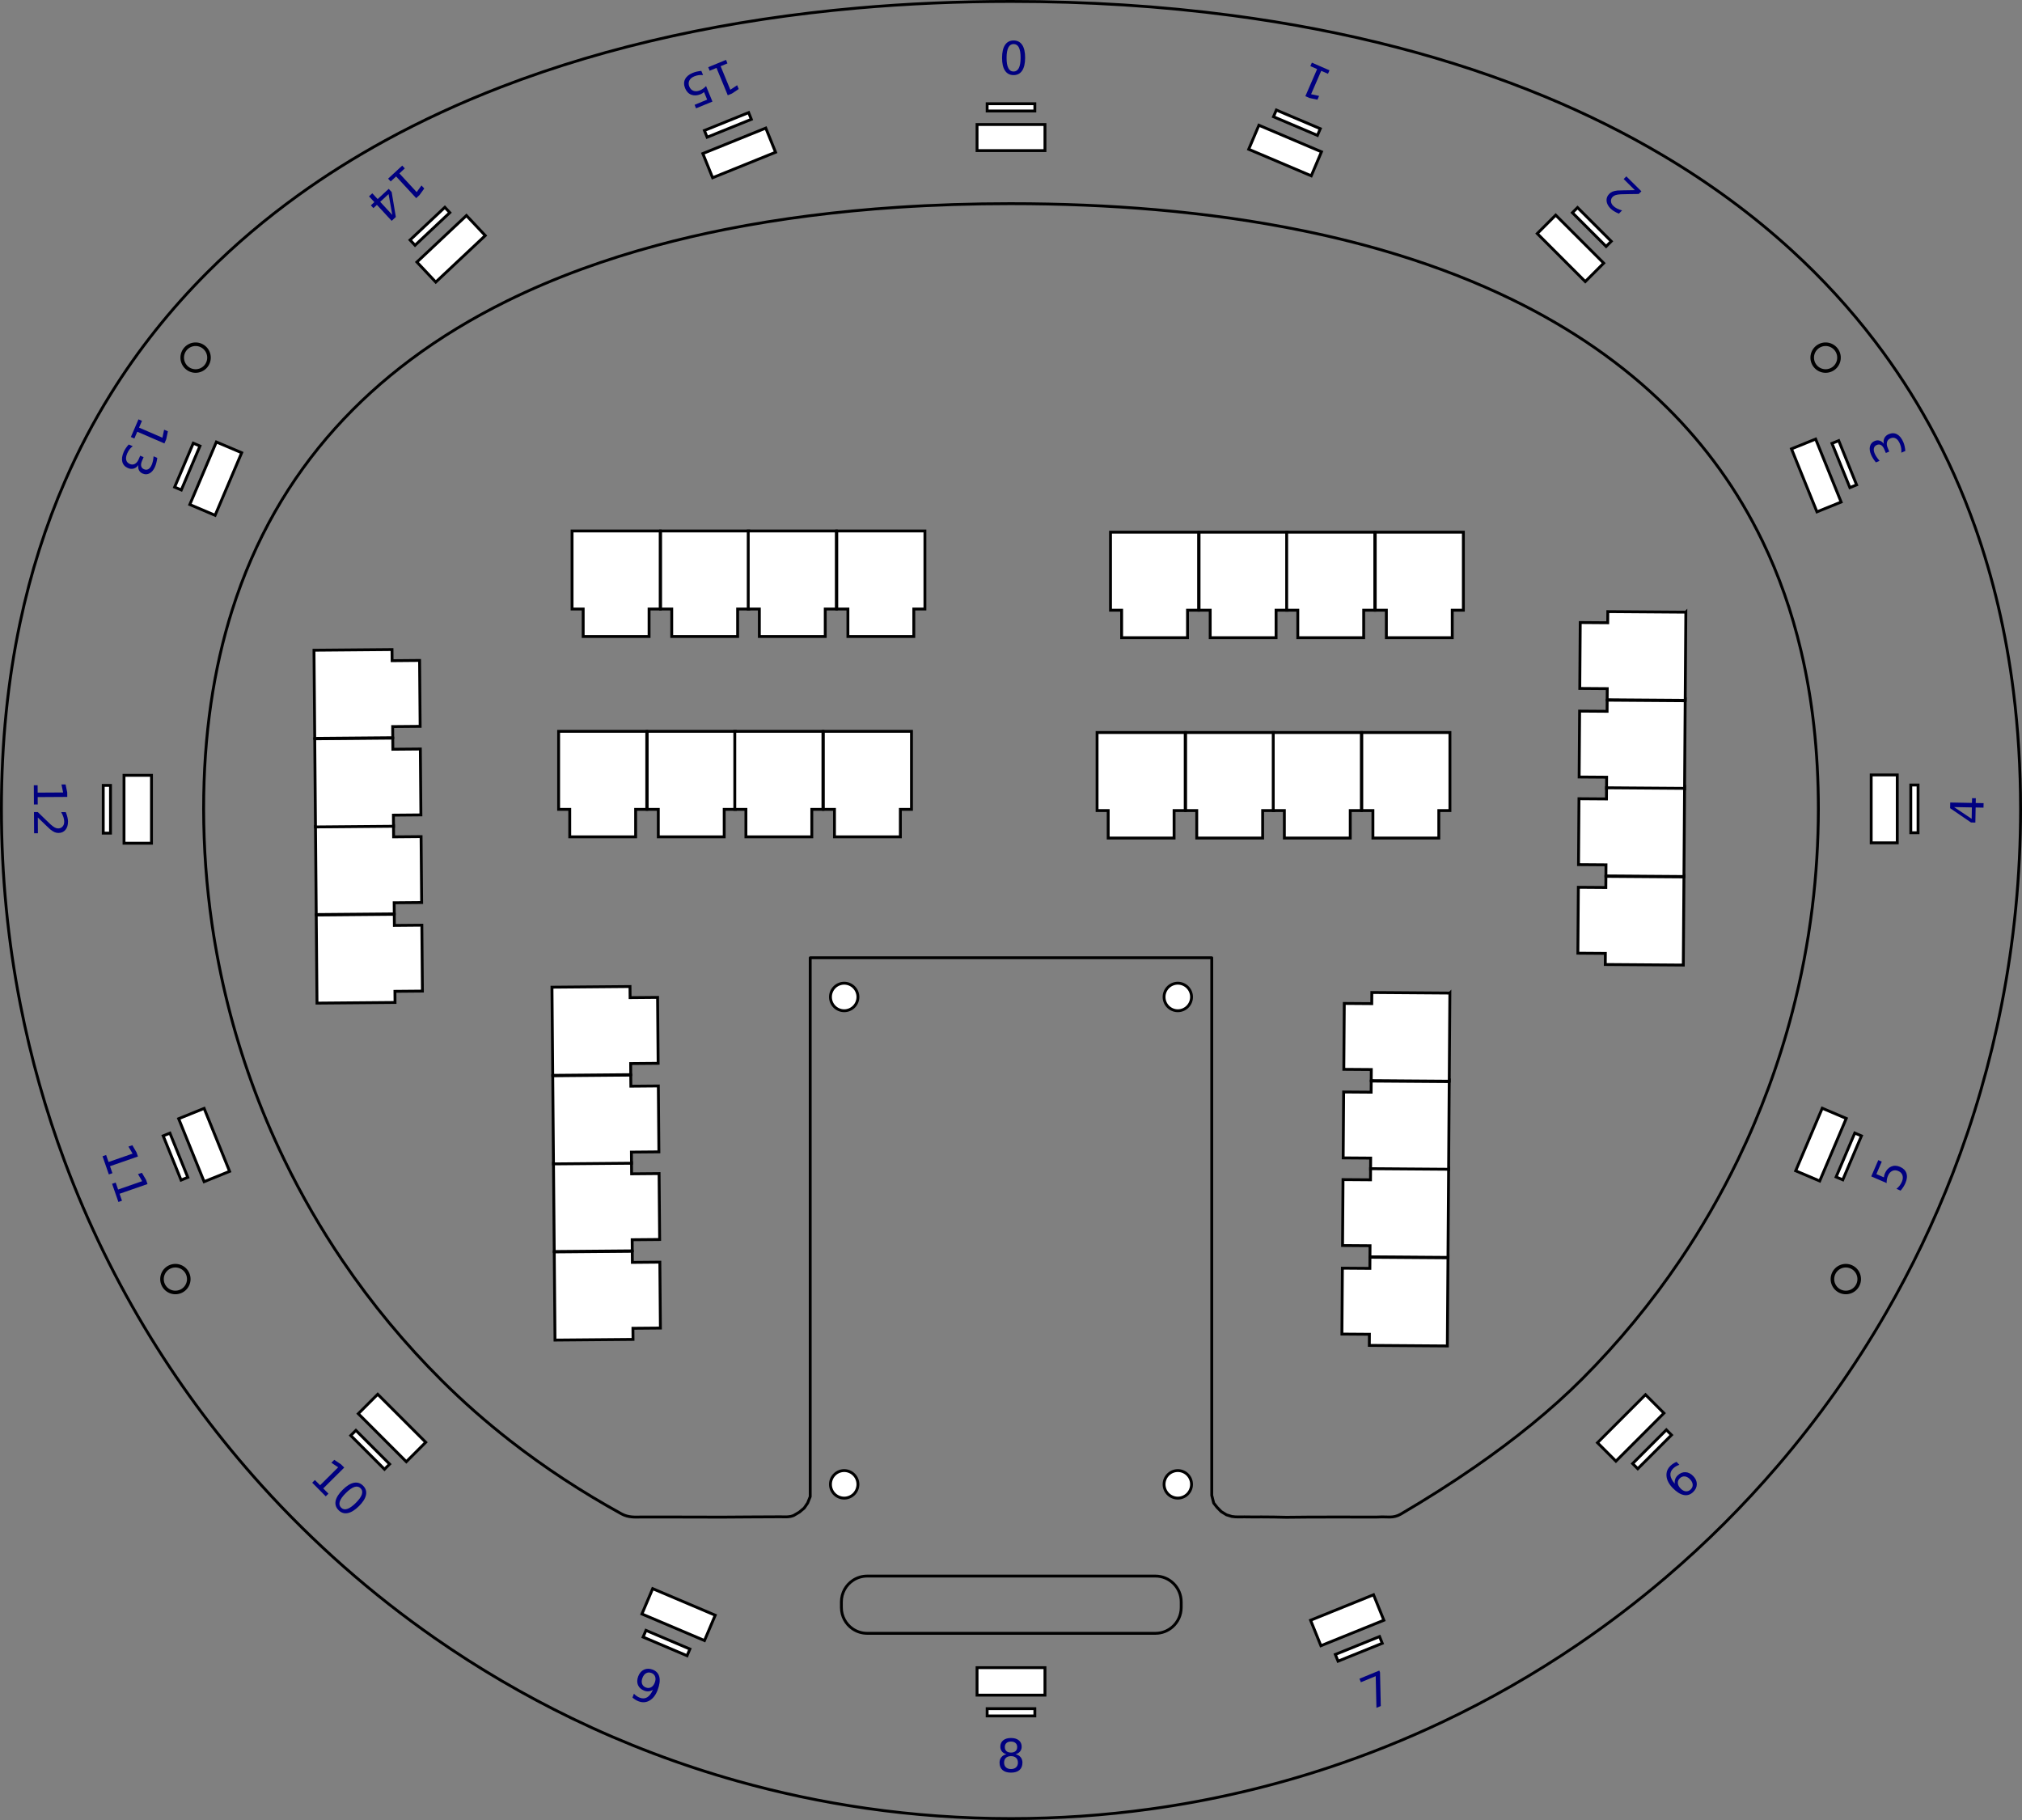 <?xml version="1.0" encoding="UTF-8" standalone="no"?>
<!-- Created with Inkscape (http://www.inkscape.org/) -->

<svg
   xmlns:dc="http://purl.org/dc/elements/1.1/"
   xmlns:cc="http://creativecommons.org/ns#"
   xmlns:rdf="http://www.w3.org/1999/02/22-rdf-syntax-ns#"
   xmlns:svg="http://www.w3.org/2000/svg"
   xmlns="http://www.w3.org/2000/svg"
   xmlns:sodipodi="http://sodipodi.sourceforge.net/DTD/sodipodi-0.dtd"
   xmlns:inkscape="http://www.inkscape.org/namespaces/inkscape"
   width="200mm"
   height="180mm"
   viewBox="0 0 708.661 637.795"
   id="svg2"
   version="1.1"
   inkscape:version="0.91 r13725"
   sodipodi:docname="Alien_ball_02.svg">
  <rect x="0" y="0" width="708.661" height="637.795" fill="#808080" stroke="none"/>
  <defs
     id="defs4" />
  <sodipodi:namedview
     id="base"
     pagecolor="#ffffff"
     bordercolor="#666666"
     borderopacity="1.0"
     inkscape:pageopacity="0.0"
     inkscape:pageshadow="2"
     inkscape:zoom="0.61396977"
     inkscape:cx="532.92556"
     inkscape:cy="393.29763"
     inkscape:document-units="px"
     inkscape:current-layer="layer1"
     showgrid="false"
     inkscape:window-width="1366"
     inkscape:window-height="705"
     inkscape:window-x="-8"
     inkscape:window-y="-8"
     inkscape:window-maximized="1"
     showguides="false"
     inkscape:guide-bbox="true"
     fit-margin-top="0"
     fit-margin-left="0"
     fit-margin-right="0"
     fit-margin-bottom="0" />
  <g
     inkscape:label="Capa 1"
     inkscape:groupmode="layer"
     id="layer1"
     transform="translate(-13.851,-241.798)">
    <path
       style="opacity:1;fill:none;fill-opacity:1;fill-rule:nonzero;stroke:#000000;stroke-width:1;stroke-linecap:butt;stroke-linejoin:round;stroke-miterlimit:4;stroke-dasharray:none;stroke-dashoffset:0;stroke-opacity:1"
       d="m 722.013,525.263 c 0,23.478 -2.287,46.421 -6.649,68.62 -4.008,20.395 -9.769,40.162 -17.119,59.137 -6.581,16.991 -14.437,33.348 -23.45,48.952 -10.975,19.001 -23.665,36.888 -37.859,53.447 -12.057,14.066 -25.2,27.175 -39.297,39.196 -9.871,8.417 -20.21,16.301 -30.974,23.608 -14.991,10.176 -30.805,19.232 -47.32,27.048 -12.827,6.07 -26.078,11.391 -39.695,15.908 -20.165,6.688 -41.134,11.611 -62.725,14.586 -15.934,2.195 -32.206,3.33 -48.743,3.33 -17.219,0 -34.15,-1.23 -50.711,-3.607 -15.427,-2.214 -30.533,-5.423 -45.25,-9.561 C 252.134,860.279 232.771,852.904 214.302,843.97 197.542,835.863 181.518,826.473 166.358,815.927 144.101,800.444 123.707,782.47 105.579,762.408 91.101,746.386 78.069,729.033 66.688,710.554 54.735,691.146 44.603,670.496 36.532,648.844 29.919,631.106 24.689,612.695 20.973,593.741 c -4.345,-22.155 -6.621,-45.051 -6.621,-68.479 0,-23.274 2.247,-45.018 6.536,-65.266 3.741,-17.661 9.036,-34.184 15.747,-49.591 4.656,-10.689 9.995,-20.842 15.97,-30.466 9.696,-15.616 21.069,-29.838 33.924,-42.7 9.784,-9.789 20.427,-18.791 31.843,-27.018 9.641,-6.948 19.834,-13.344 30.527,-19.197 12.805,-7.009 26.328,-13.239 40.478,-18.705 18.989,-7.334 39.109,-13.292 60.147,-17.909 20.731,-4.549 42.353,-7.797 64.661,-9.777 17.605,-1.562 35.638,-2.335 53.997,-2.335 26.651,0 52.614,1.628 77.581,4.937 19.895,2.636 39.157,6.339 57.63,11.135 18.152,4.712 35.542,10.479 52.024,17.326 14.522,6.033 28.338,12.904 41.348,20.63 16.329,9.698 31.388,20.743 44.975,33.17 10.738,9.82 20.556,20.502 29.358,32.064 6.995,9.188 13.347,18.931 19.007,29.238 6.184,11.261 11.542,23.194 16.009,35.81 6.293,17.773 10.817,36.902 13.394,57.417 1.654,13.171 2.505,26.914 2.505,41.237 z"
       id="path4154"
       inkscape:connector-curvature="0"
       sodipodi:nodetypes="ssssssssssssssssssssssssssssssssssssssss" />
    <path
       style="opacity:1;fill:none;fill-opacity:1;fill-rule:nonzero;stroke:#000000;stroke-width:1.25;stroke-linecap:butt;stroke-linejoin:round;stroke-miterlimit:4;stroke-dasharray:none;stroke-dashoffset:0;stroke-opacity:1"
       d="m 656.077,690.037 a 4.69,4.69 0 0 1 4.69,-4.69 4.69,4.69 0 0 1 4.69,4.69 4.69,4.69 0 0 1 -4.69,4.69 4.69,4.69 0 0 1 -4.69,-4.69 z"
       id="path4258"
       inkscape:connector-curvature="0" />
    <path
       style="opacity:1;fill:none;fill-opacity:1;fill-rule:nonzero;stroke:#000000;stroke-width:1.25;stroke-linecap:butt;stroke-linejoin:round;stroke-miterlimit:4;stroke-dasharray:none;stroke-dashoffset:0;stroke-opacity:1"
       d="m 648.99,367.126 a 4.69,4.69 0 0 1 4.69,-4.69 4.69,4.69 0 0 1 4.69,4.69 4.69,4.69 0 0 1 -4.69,4.69 4.69,4.69 0 0 1 -4.69,-4.69 z"
       id="circle4260"
       inkscape:connector-curvature="0" />
    <path
       style="opacity:1;fill:none;fill-opacity:1;fill-rule:nonzero;stroke:#000000;stroke-width:1.25;stroke-linecap:butt;stroke-linejoin:round;stroke-miterlimit:4;stroke-dasharray:none;stroke-dashoffset:0;stroke-opacity:1"
       d="m 70.63,690.037 a 4.69,4.69 0 0 1 4.69,-4.69 4.69,4.69 0 0 1 4.69,4.69 4.69,4.69 0 0 1 -4.69,4.69 4.69,4.69 0 0 1 -4.69,-4.69 z"
       id="circle4268"
       inkscape:connector-curvature="0" />
    <path
       style="opacity:1;fill:none;fill-opacity:1;fill-rule:nonzero;stroke:#000000;stroke-width:1.25;stroke-linecap:butt;stroke-linejoin:round;stroke-miterlimit:4;stroke-dasharray:none;stroke-dashoffset:0;stroke-opacity:1"
       d="m 77.717,367.126 a 4.69,4.69 0 0 1 4.69,-4.69 4.69,4.69 0 0 1 4.69,4.69 4.69,4.69 0 0 1 -4.69,4.69 4.69,4.69 0 0 1 -4.69,-4.69 z"
       id="circle4270"
       inkscape:connector-curvature="0" />
    <g
       id="g5344"
       transform="translate(-3.365,224.119)">
      <path
         inkscape:connector-curvature="0"
         id="rect4454"
         d="m 363.189,54.03 16.716,0 0,2.543 -16.716,0 z"
         style="opacity:1;fill:#ffffff;stroke:#000000;stroke-width:1;stroke-miterlimit:4;stroke-dasharray:none;stroke-opacity:1" />
      <path
         inkscape:connector-curvature="0"
         id="rect4456"
         d="m 359.646,61.315 23.803,0 0,9.14 -23.803,0 z"
         style="opacity:1;fill:#ffffff;stroke:#000000;stroke-width:1;stroke-miterlimit:4;stroke-dasharray:none;stroke-opacity:1" />
    </g>
    <g
       id="g5340"
       transform="translate(-3.365,154.741)">
      <path
         inkscape:connector-curvature="0"
         id="rect4454-9"
         d="m 379.905,688.379 -16.716,0 0,-2.543 16.716,0 z"
         style="opacity:1;fill:#ffffff;stroke:#000000;stroke-width:1;stroke-miterlimit:4;stroke-dasharray:none;stroke-opacity:1" />
      <path
         inkscape:connector-curvature="0"
         id="rect4456-6"
         d="m 383.449,681.098 -23.803,0 0,-9.63 23.803,0 z"
         style="opacity:1;fill:#ffffff;stroke:#000000;stroke-width:1;stroke-miterlimit:4;stroke-dasharray:none;stroke-opacity:1" />
    </g>
    <g
       id="g5358"
       transform="matrix(0,1,-1,0,740.11,153.715)">
      <path
         style="fill:#ffffff;stroke:#000000;stroke-width:1;stroke-miterlimit:4;stroke-dasharray:none;stroke-opacity:1"
         d="m 363.189,54.03 16.716,0 0,2.543 -16.716,0 z"
         id="path5360"
         inkscape:connector-curvature="0" />
      <path
         style="fill:#ffffff;stroke:#000000;stroke-width:1;stroke-miterlimit:4;stroke-dasharray:none;stroke-opacity:1"
         d="m 359.646,61.315 23.803,0 0,9.14 -23.803,0 z"
         id="path5362"
         inkscape:connector-curvature="0" />
    </g>
    <g
       id="g5364"
       transform="matrix(0,1,-1,0,738.412,153.847)">
      <path
         style="fill:#ffffff;stroke:#000000;stroke-width:1;stroke-miterlimit:4;stroke-dasharray:none;stroke-opacity:1"
         d="m 379.905,688.379 -16.716,0 0,-2.543 16.716,0 z"
         id="path5366"
         inkscape:connector-curvature="0" />
      <path
         style="fill:#ffffff;stroke:#000000;stroke-width:1;stroke-miterlimit:4;stroke-dasharray:none;stroke-opacity:1"
         d="m 383.449,681.098 -23.803,0 0,-9.63 23.803,0 z"
         id="path5368"
         inkscape:connector-curvature="0" />
    </g>
    <g
       id="g5447"
       transform="matrix(0.707,0.707,-0.707,0.707,348.161,19.565)">
      <path
         style="opacity:1;fill:#ffffff;stroke:#000000;stroke-width:1;stroke-miterlimit:4;stroke-dasharray:none;stroke-opacity:1"
         d="m 363.189,54.03 16.716,0 0,2.543 -16.716,0 z"
         id="path5449"
         inkscape:connector-curvature="0" />
      <path
         style="opacity:1;fill:#ffffff;stroke:#000000;stroke-width:1;stroke-miterlimit:4;stroke-dasharray:none;stroke-opacity:1"
         d="m 359.646,61.315 23.803,0 0,9.14 -23.803,0 z"
         id="path5451"
         inkscape:connector-curvature="0" />
    </g>
    <g
       id="g5453"
       transform="matrix(0.707,0.707,-0.707,0.707,366.692,1.398)">
      <path
         style="opacity:1;fill:#ffffff;stroke:#000000;stroke-width:1;stroke-miterlimit:4;stroke-dasharray:none;stroke-opacity:1"
         d="m 379.905,688.379 -16.716,0 0,-2.543 16.716,0 z"
         id="path5455"
         inkscape:connector-curvature="0" />
      <path
         style="opacity:1;fill:#ffffff;stroke:#000000;stroke-width:1;stroke-miterlimit:4;stroke-dasharray:none;stroke-opacity:1"
         d="m 383.449,681.098 -23.803,0 0,-9.63 23.803,0 z"
         id="path5457"
         inkscape:connector-curvature="0" />
    </g>
    <g
       id="g5461"
       transform="matrix(-0.707,0.707,-0.707,-0.707,894.636,526.097)">
      <path
         inkscape:connector-curvature="0"
         id="path5463"
         d="m 363.189,54.03 16.716,0 0,2.543 -16.716,0 z"
         style="opacity:1;fill:#ffffff;stroke:#000000;stroke-width:1;stroke-miterlimit:4;stroke-dasharray:none;stroke-opacity:1" />
      <path
         inkscape:connector-curvature="0"
         id="path5465"
         d="m 359.646,61.315 23.803,0 0,9.14 -23.803,0 z"
         style="opacity:1;fill:#ffffff;stroke:#000000;stroke-width:1;stroke-miterlimit:4;stroke-dasharray:none;stroke-opacity:1" />
    </g>
    <g
       id="g5467"
       transform="matrix(-0.729,0.685,-0.685,-0.729,906.06,567.493)">
      <path
         inkscape:connector-curvature="0"
         id="path5469"
         d="m 379.905,688.379 -16.716,0 0,-2.543 16.716,0 z"
         style="opacity:1;fill:#ffffff;stroke:#000000;stroke-width:1;stroke-miterlimit:4;stroke-dasharray:none;stroke-opacity:1" />
      <path
         inkscape:connector-curvature="0"
         id="path5471"
         d="m 383.449,681.098 -23.803,0 0,-9.63 23.803,0 z"
         style="opacity:1;fill:#ffffff;stroke:#000000;stroke-width:1;stroke-miterlimit:4;stroke-dasharray:none;stroke-opacity:1" />
    </g>
    <g
       id="g5511"
       transform="matrix(0.927,-0.375,0.375,0.927,-96.21,373.634)">
      <path
         style="opacity:1;fill:#ffffff;stroke:#000000;stroke-width:1;stroke-miterlimit:4;stroke-dasharray:none;stroke-opacity:1"
         d="m 363.189,54.03 16.716,0 0,2.543 -16.716,0 z"
         id="path5513"
         inkscape:connector-curvature="0" />
      <path
         style="opacity:1;fill:#ffffff;stroke:#000000;stroke-width:1;stroke-miterlimit:4;stroke-dasharray:none;stroke-opacity:1"
         d="m 359.646,61.315 23.803,0 0,9.14 -23.803,0 z"
         id="path5515"
         inkscape:connector-curvature="0" />
    </g>
    <g
       id="g5517"
       transform="matrix(0.927,-0.375,0.375,0.927,-112.014,322.006)">
      <path
         style="opacity:1;fill:#ffffff;stroke:#000000;stroke-width:1;stroke-miterlimit:4;stroke-dasharray:none;stroke-opacity:1"
         d="m 379.905,688.379 -16.716,0 0,-2.543 16.716,0 z"
         id="path5519"
         inkscape:connector-curvature="0" />
      <path
         style="opacity:1;fill:#ffffff;stroke:#000000;stroke-width:1;stroke-miterlimit:4;stroke-dasharray:none;stroke-opacity:1"
         d="m 383.449,681.098 -23.803,0 0,-9.63 23.803,0 z"
         id="path5521"
         inkscape:connector-curvature="0" />
    </g>
    <g
       id="g5525"
       transform="matrix(0.375,0.927,-0.927,0.375,572.165,39.284)">
      <path
         inkscape:connector-curvature="0"
         id="path5527"
         d="m 363.189,54.03 16.716,0 0,2.543 -16.716,0 z"
         style="opacity:1;fill:#ffffff;stroke:#000000;stroke-width:1;stroke-miterlimit:4;stroke-dasharray:none;stroke-opacity:1" />
      <path
         inkscape:connector-curvature="0"
         id="path5529"
         d="m 359.646,61.315 23.803,0 0,9.14 -23.803,0 z"
         style="opacity:1;fill:#ffffff;stroke:#000000;stroke-width:1;stroke-miterlimit:4;stroke-dasharray:none;stroke-opacity:1" />
    </g>
    <g
       id="g5531"
       transform="matrix(0.375,0.927,-0.927,0.375,572.977,45.026)">
      <path
         inkscape:connector-curvature="0"
         id="path5533"
         d="m 379.905,688.379 -16.716,0 0,-2.543 16.716,0 z"
         style="opacity:1;fill:#ffffff;stroke:#000000;stroke-width:1;stroke-miterlimit:4;stroke-dasharray:none;stroke-opacity:1" />
      <path
         inkscape:connector-curvature="0"
         id="path5535"
         d="m 383.449,681.098 -23.803,0 0,-9.63 23.803,0 z"
         style="opacity:1;fill:#ffffff;stroke:#000000;stroke-width:1;stroke-miterlimit:4;stroke-dasharray:none;stroke-opacity:1" />
    </g>
    <g
       id="g5541"
       transform="matrix(0.921,0.391,-0.391,0.921,147.806,88.595)">
      <path
         inkscape:connector-curvature="0"
         id="path5543"
         d="m 363.189,54.03 16.716,0 0,2.543 -16.716,0 z"
         style="opacity:1;fill:#ffffff;stroke:#000000;stroke-width:1;stroke-miterlimit:4;stroke-dasharray:none;stroke-opacity:1" />
      <path
         inkscape:connector-curvature="0"
         id="path5545"
         d="m 359.646,61.315 23.803,0 0,9.14 -23.803,0 z"
         style="opacity:1;fill:#ffffff;stroke:#000000;stroke-width:1;stroke-miterlimit:4;stroke-dasharray:none;stroke-opacity:1" />
    </g>
    <g
       id="g5547"
       transform="matrix(0.921,0.391,-0.391,0.921,171.41,20.676)">
      <g
         id="g4404"
         transform="translate(9.642,16.324)">
        <path
           style="opacity:1;fill:#ffffff;stroke:#000000;stroke-width:1;stroke-miterlimit:4;stroke-dasharray:none;stroke-opacity:1"
           d="m 379.905,688.379 -16.716,0 0,-2.543 16.716,0 z"
           id="path5549"
           inkscape:connector-curvature="0" />
        <path
           style="opacity:1;fill:#ffffff;stroke:#000000;stroke-width:1;stroke-miterlimit:4;stroke-dasharray:none;stroke-opacity:1"
           d="m 383.449,681.098 -23.803,0 0,-9.63 23.803,0 z"
           id="path5551"
           inkscape:connector-curvature="0" />
      </g>
    </g>
    <g
       id="g5555"
       transform="matrix(-0.391,0.921,-0.921,-0.391,858.011,326.479)">
      <path
         style="opacity:1;fill:#ffffff;stroke:#000000;stroke-width:1;stroke-miterlimit:4;stroke-dasharray:none;stroke-opacity:1"
         d="m 363.189,54.03 16.716,0 0,2.543 -16.716,0 z"
         id="path5557"
         inkscape:connector-curvature="0" />
      <path
         style="opacity:1;fill:#ffffff;stroke:#000000;stroke-width:1;stroke-miterlimit:4;stroke-dasharray:none;stroke-opacity:1"
         d="m 359.646,61.315 23.803,0 0,9.14 -23.803,0 z"
         id="path5559"
         inkscape:connector-curvature="0" />
    </g>
    <g
       id="g5561"
       transform="matrix(-0.391,0.921,-0.921,-0.391,857.594,331.765)">
      <path
         style="opacity:1;fill:#ffffff;stroke:#000000;stroke-width:1;stroke-miterlimit:4;stroke-dasharray:none;stroke-opacity:1"
         d="m 379.905,688.379 -16.716,0 0,-2.543 16.716,0 z"
         id="path5563"
         inkscape:connector-curvature="0" />
      <path
         style="opacity:1;fill:#ffffff;stroke:#000000;stroke-width:1;stroke-miterlimit:4;stroke-dasharray:none;stroke-opacity:1"
         d="m 383.449,681.098 -23.803,0 0,-9.63 23.803,0 z"
         id="path5565"
         inkscape:connector-curvature="0" />
    </g>
    <path
       style="opacity:1;fill:#ffffff;stroke:#000000;stroke-width:1;stroke-miterlimit:4;stroke-dasharray:none;stroke-opacity:1"
       d="m 214.346,427.872 0,27.348 3.898,0 0,9.631 23.094,0 0,-9.631 3.898,0 0,-27.348 -30.891,0 z"
       id="rect5633"
       inkscape:connector-curvature="0" />
    <path
       style="opacity:1;fill:#ffffff;stroke:#000000;stroke-width:1;stroke-miterlimit:4;stroke-dasharray:none;stroke-opacity:1"
       d="m 245.382,427.872 0,27.348 3.898,0 0,9.631 23.094,0 0,-9.631 3.898,0 0,-27.348 -30.891,0 z"
       id="rect5633-7"
       inkscape:connector-curvature="0" />
    <path
       style="opacity:1;fill:#ffffff;stroke:#000000;stroke-width:1;stroke-miterlimit:4;stroke-dasharray:none;stroke-opacity:1"
       d="m 276.088,427.872 0,27.348 3.898,0 0,9.631 23.094,0 0,-9.631 3.898,0 0,-27.348 -30.891,0 z"
       id="rect5633-6"
       inkscape:connector-curvature="0" />
    <path
       style="opacity:1;fill:#ffffff;stroke:#000000;stroke-width:1;stroke-miterlimit:4;stroke-dasharray:none;stroke-opacity:1"
       d="m 307.124,427.872 0,27.348 3.898,0 0,9.631 23.094,0 0,-9.631 3.898,0 0,-27.348 -30.891,0 z"
       id="rect5633-7-4"
       inkscape:connector-curvature="0" />
    <path
       style="opacity:1;fill:#ffffff;stroke:#000000;stroke-width:1;stroke-miterlimit:4;stroke-dasharray:none;stroke-opacity:1"
       d="m 403.059,428.292 0,27.348 3.898,0 0,9.631 23.094,0 0,-9.631 3.898,0 0,-27.348 -30.891,0 z"
       id="rect5633-8"
       inkscape:connector-curvature="0" />
    <path
       style="opacity:1;fill:#ffffff;stroke:#000000;stroke-width:1;stroke-miterlimit:4;stroke-dasharray:none;stroke-opacity:1"
       d="m 434.095,428.292 0,27.348 3.898,0 0,9.631 23.094,0 0,-9.631 3.898,0 0,-27.348 -30.891,0 z"
       id="rect5633-7-9"
       inkscape:connector-curvature="0" />
    <path
       style="opacity:1;fill:#ffffff;stroke:#000000;stroke-width:1;stroke-miterlimit:4;stroke-dasharray:none;stroke-opacity:1"
       d="m 464.801,428.292 0,27.348 3.898,0 0,9.631 23.094,0 0,-9.631 3.898,0 0,-27.348 -30.891,0 z"
       id="rect5633-6-5"
       inkscape:connector-curvature="0" />
    <path
       style="opacity:1;fill:#ffffff;stroke:#000000;stroke-width:1;stroke-miterlimit:4;stroke-dasharray:none;stroke-opacity:1"
       d="m 495.837,428.292 0,27.348 3.898,0 0,9.631 23.094,0 0,-9.631 3.898,0 0,-27.348 -30.891,0 z"
       id="rect5633-7-4-4"
       inkscape:connector-curvature="0" />
    <path
       style="opacity:1;fill:#ffffff;stroke:#000000;stroke-width:1;stroke-miterlimit:4;stroke-dasharray:none;stroke-opacity:1"
       d="m 209.636,498.081 0,27.348 3.898,0 0,9.631 23.094,0 0,-9.631 3.898,0 0,-27.348 -30.891,0 z"
       id="rect5633-2"
       inkscape:connector-curvature="0" />
    <path
       style="opacity:1;fill:#ffffff;stroke:#000000;stroke-width:1;stroke-miterlimit:4;stroke-dasharray:none;stroke-opacity:1"
       d="m 240.672,498.081 0,27.348 3.898,0 0,9.631 23.094,0 0,-9.631 3.898,0 0,-27.348 -30.891,0 z"
       id="rect5633-7-0"
       inkscape:connector-curvature="0" />
    <path
       style="opacity:1;fill:#ffffff;stroke:#000000;stroke-width:1;stroke-miterlimit:4;stroke-dasharray:none;stroke-opacity:1"
       d="m 271.378,498.081 0,27.348 3.898,0 0,9.631 23.094,0 0,-9.631 3.898,0 0,-27.348 -30.891,0 z"
       id="rect5633-6-2"
       inkscape:connector-curvature="0" />
    <path
       style="opacity:1;fill:#ffffff;stroke:#000000;stroke-width:1;stroke-miterlimit:4;stroke-dasharray:none;stroke-opacity:1"
       d="m 302.414,498.081 0,27.348 3.898,0 0,9.631 23.094,0 0,-9.631 3.898,0 0,-27.348 -30.891,0 z"
       id="rect5633-7-4-7"
       inkscape:connector-curvature="0" />
    <path
       style="opacity:1;fill:#ffffff;stroke:#000000;stroke-width:1;stroke-miterlimit:4;stroke-dasharray:none;stroke-opacity:1"
       d="m 398.349,498.501 0,27.348 3.898,0 0,9.631 23.094,0 0,-9.631 3.898,0 0,-27.348 -30.891,0 z"
       id="rect5633-8-8"
       inkscape:connector-curvature="0" />
    <path
       style="opacity:1;fill:#ffffff;stroke:#000000;stroke-width:1;stroke-miterlimit:4;stroke-dasharray:none;stroke-opacity:1"
       d="m 429.385,498.501 0,27.348 3.898,0 0,9.631 23.094,0 0,-9.631 3.898,0 0,-27.348 -30.891,0 z"
       id="rect5633-7-9-8"
       inkscape:connector-curvature="0" />
    <path
       style="opacity:1;fill:#ffffff;stroke:#000000;stroke-width:1;stroke-miterlimit:4;stroke-dasharray:none;stroke-opacity:1"
       d="m 460.091,498.501 0,27.348 3.898,0 0,9.631 23.094,0 0,-9.631 3.898,0 0,-27.348 -30.891,0 z"
       id="rect5633-6-5-0"
       inkscape:connector-curvature="0" />
    <path
       style="opacity:1;fill:#ffffff;stroke:#000000;stroke-width:1;stroke-miterlimit:4;stroke-dasharray:none;stroke-opacity:1"
       d="m 491.127,498.501 0,27.348 3.898,0 0,9.631 23.094,0 0,-9.631 3.898,0 0,-27.348 -30.891,0 z"
       id="rect5633-7-4-4-0"
       inkscape:connector-curvature="0" />
    <g
       id="g4420"
       transform="translate(304.404,-285.081)">
      <g
         id="g4410">
        <path
           inkscape:connector-curvature="0"
           id="ellipse4855"
           d="m 5.315,881.075 a 4.809,4.82 0 0 1 -4.81,-4.82 4.809,4.82 0 0 1 4.81,-4.82 4.809,4.82 0 0 1 4.809,4.82 4.809,4.82 0 0 1 -4.809,4.82 z"
           style="opacity:1;fill:#ffffff;stroke:#000000;stroke-width:1;stroke-miterlimit:4;stroke-dasharray:none;stroke-opacity:1" />
        <path
           inkscape:connector-curvature="0"
           id="ellipse4857"
           d="m 5.315,1051.868 a 4.809,4.82 0 0 1 -4.81,-4.82 4.809,4.82 0 0 1 4.81,-4.82 4.809,4.82 0 0 1 4.809,4.82 4.809,4.82 0 0 1 -4.809,4.82 z"
           style="opacity:1;fill:#ffffff;stroke:#000000;stroke-width:1;stroke-miterlimit:4;stroke-dasharray:none;stroke-opacity:1" />
      </g>
      <g
         transform="translate(116.924,0)"
         id="g4414">
        <path
           style="opacity:1;fill:#ffffff;stroke:#000000;stroke-width:1;stroke-miterlimit:4;stroke-dasharray:none;stroke-opacity:1"
           d="m 5.315,881.075 a 4.809,4.82 0 0 1 -4.81,-4.82 4.809,4.82 0 0 1 4.81,-4.82 4.809,4.82 0 0 1 4.809,4.82 4.809,4.82 0 0 1 -4.809,4.82 z"
           id="path4416"
           inkscape:connector-curvature="0" />
        <path
           style="opacity:1;fill:#ffffff;stroke:#000000;stroke-width:1;stroke-miterlimit:4;stroke-dasharray:none;stroke-opacity:1"
           d="m 5.315,1051.868 a 4.809,4.82 0 0 1 -4.81,-4.82 4.809,4.82 0 0 1 4.81,-4.82 4.809,4.82 0 0 1 4.809,4.82 4.809,4.82 0 0 1 -4.809,4.82 z"
           id="path4418"
           inkscape:connector-curvature="0" />
      </g>
    </g>
    <path
       style="opacity:1;fill:none;fill-opacity:1;fill-rule:nonzero;stroke:#000000;stroke-width:1;stroke-linecap:butt;stroke-linejoin:round;stroke-miterlimit:4;stroke-dasharray:none;stroke-dashoffset:0;stroke-opacity:1"
       d="m 317.799,794.11 100.971,0 c 2.511,0 4.777,1.011 6.415,2.65 1.637,1.638 2.647,3.902 2.647,6.412 l 0,1.942 c 0,2.713 -1.18,5.14 -3.057,6.798 -1.596,1.41 -3.697,2.264 -6.004,2.264 l -100.971,0 c -1.94,0 -3.734,-0.604 -5.205,-1.634 -2.335,-1.636 -3.856,-4.347 -3.856,-7.427 l 0,-1.942 c 0,-3.182 1.623,-5.97 4.091,-7.586 1.425,-0.934 3.133,-1.475 4.971,-1.475 z"
       id="rect4428"
       inkscape:connector-curvature="0"
       sodipodi:nodetypes="sssssssssssss" />
    <path
       inkscape:connector-curvature="0"
       style="opacity:1;fill:none;fill-opacity:1;fill-rule:nonzero;stroke:#000000;stroke-width:1;stroke-linecap:butt;stroke-linejoin:round;stroke-miterlimit:4;stroke-dasharray:none;stroke-dashoffset:0;stroke-opacity:1"
       d="m 368.181,313.165 c -13.54,10e-6 -26.857,0.419 -39.89,1.286 -20.873,1.389 -41.013,3.927 -60.163,7.733 -8.188,1.628 -16.195,3.487 -24.001,5.588 -9.066,2.44 -17.861,5.206 -26.352,8.312 -9.129,3.339 -17.906,7.071 -26.294,11.214 -12.072,5.964 -23.335,12.779 -33.672,20.501 -9.692,7.24 -18.569,15.278 -26.535,24.156 -15.929,17.755 -28.212,38.874 -36.072,63.715 -6.511,20.577 -9.987,43.706 -9.987,69.593 0.018,13.651 1.012,27.117 2.924,40.323 2.761,19.066 7.434,37.591 13.844,55.345 3.384,9.374 7.252,18.533 11.577,27.444 5.951,12.259 12.768,24.049 20.384,35.281 10.224,15.078 21.886,29.152 34.823,42.01 7.513,7.468 15.459,14.448 23.803,20.961 12.211,9.533 25.274,18.067 39.083,25.672 2.422,1.334 4.784,1.131 6.621,1.122 1.365,-0.007 5.91,-0.041 28.722,0.034 6.77,-0.068 12.166,-0.066 20.377,-0.115 0.909,-0.005 1.749,0.072 2.64,-0.006 0.628,-0.055 1.046,-0.099 1.975,-0.443 l 1.997,-1.176 1.71,-1.429 1.224,-1.792 0.894,-2.232 0,-188.828 140.732,0 0,188.4 0.68,2.688 1.181,1.508 1.455,1.484 1.838,1.134 1.878,0.576 c 1.622,0.271 3.24,0.116 4.354,0.142 2.269,0.053 4.383,0.029 6.053,0.019 3.418,-0.021 5.415,0.076 8.682,0.126 7.516,-0.153 31.348,-0.07 31.348,-0.07 0.179,-0.003 1.021,-0.025 1.2,-0.037 2.739,-0.193 4.86,0.588 7.61,-1.026 8.72,-5.119 17.518,-10.666 26.078,-16.599 13.505,-9.361 26.421,-19.681 37.509,-30.793 12.705,-12.732 24.167,-26.641 34.228,-41.525 7.589,-11.227 14.382,-23.009 20.309,-35.258 7.979,-16.489 14.392,-33.825 19.073,-51.795 3.114,-11.952 5.461,-24.186 6.995,-36.637 1.396,-11.337 2.117,-22.855 2.126,-34.506 2e-5,-20.102 -2.096,-38.542 -6.082,-55.414 -3.268,-13.833 -7.805,-26.612 -13.499,-38.391 -8.647,-17.889 -19.961,-33.469 -33.543,-46.923 -15.362,-15.218 -33.626,-27.717 -54.213,-37.762 -12.535,-6.116 -25.931,-11.322 -40.058,-15.679 -10.636,-3.28 -21.686,-6.078 -33.096,-8.42 -16.487,-3.384 -33.723,-5.817 -51.541,-7.373 -16.522,-1.444 -33.545,-2.135 -50.933,-2.135 z"
       id="path4158"
       sodipodi:nodetypes="ssssssssscsssssssscsscccccccccccccssccsssssssscssssssss" />
    <path
       style="opacity:1;fill:#ffffff;stroke:#000000;stroke-width:1;stroke-miterlimit:4;stroke-dasharray:none;stroke-opacity:1"
       d="m 521.994,589.806 -27.347,-0.196 -0.028,3.898 -9.631,-0.069 -0.165,23.093 9.631,0.069 -0.028,3.898 27.347,0.196 0.221,-30.89 z"
       id="rect5633-8-6"
       inkscape:connector-curvature="0" />
    <path
       style="opacity:1;fill:#ffffff;stroke:#000000;stroke-width:1;stroke-miterlimit:4;stroke-dasharray:none;stroke-opacity:1"
       d="m 521.772,620.841 -27.347,-0.196 -0.028,3.898 -9.631,-0.069 -0.165,23.093 9.631,0.069 -0.028,3.898 27.347,0.196 0.221,-30.89 z"
       id="rect5633-7-9-5"
       inkscape:connector-curvature="0" />
    <path
       style="opacity:1;fill:#ffffff;stroke:#000000;stroke-width:1;stroke-miterlimit:4;stroke-dasharray:none;stroke-opacity:1"
       d="m 521.552,651.546 -27.347,-0.196 -0.028,3.898 -9.631,-0.069 -0.165,23.093 9.631,0.069 -0.028,3.898 27.347,0.196 0.221,-30.89 z"
       id="rect5633-6-5-08"
       inkscape:connector-curvature="0" />
    <path
       style="opacity:1;fill:#ffffff;stroke:#000000;stroke-width:1;stroke-miterlimit:4;stroke-dasharray:none;stroke-opacity:1"
       d="m 521.33,682.582 -27.347,-0.196 -0.028,3.898 -9.631,-0.069 -0.165,23.093 9.631,0.069 -0.028,3.898 27.347,0.196 0.221,-30.89 z"
       id="rect5633-7-4-4-3"
       inkscape:connector-curvature="0" />
    <path
       style="opacity:1;fill:#ffffff;stroke:#000000;stroke-width:1;stroke-miterlimit:4;stroke-dasharray:none;stroke-opacity:1"
       d="m 208.364,711.41 27.347,-0.234 -0.033,-3.898 9.63,-0.083 -0.198,-23.093 -9.63,0.083 -0.033,-3.898 -27.347,0.234 0.265,30.889 z"
       id="rect5633-8-3"
       inkscape:connector-curvature="0" />
    <path
       style="opacity:1;fill:#ffffff;stroke:#000000;stroke-width:1;stroke-miterlimit:4;stroke-dasharray:none;stroke-opacity:1"
       d="m 208.098,680.375 27.347,-0.234 -0.033,-3.898 9.63,-0.083 -0.198,-23.093 -9.63,0.083 -0.033,-3.898 -27.347,0.234 0.265,30.889 z"
       id="rect5633-7-9-6"
       inkscape:connector-curvature="0" />
    <path
       style="opacity:1;fill:#ffffff;stroke:#000000;stroke-width:1;stroke-miterlimit:4;stroke-dasharray:none;stroke-opacity:1"
       d="m 207.835,649.67 27.347,-0.234 -0.033,-3.898 9.63,-0.083 -0.198,-23.093 -9.63,0.083 -0.033,-3.898 -27.347,0.234 0.265,30.889 z"
       id="rect5633-6-5-3"
       inkscape:connector-curvature="0" />
    <path
       style="opacity:1;fill:#ffffff;stroke:#000000;stroke-width:1;stroke-miterlimit:4;stroke-dasharray:none;stroke-opacity:1"
       d="m 207.569,618.636 27.347,-0.234 -0.033,-3.898 9.63,-0.083 -0.198,-23.093 -9.63,0.083 -0.033,-3.898 -27.347,0.234 0.265,30.889 z"
       id="rect5633-7-4-4-37"
       inkscape:connector-curvature="0" />
    <path
       style="opacity:1;fill:#ffffff;stroke:#000000;stroke-width:1;stroke-miterlimit:4;stroke-dasharray:none;stroke-opacity:1"
       d="m 124.952,593.326 27.347,-0.234 -0.033,-3.898 9.63,-0.083 -0.198,-23.093 -9.63,0.083 -0.033,-3.898 -27.347,0.234 0.265,30.889 z"
       id="rect5633-8-3-6"
       inkscape:connector-curvature="0" />
    <path
       style="opacity:1;fill:#ffffff;stroke:#000000;stroke-width:1;stroke-miterlimit:4;stroke-dasharray:none;stroke-opacity:1"
       d="m 124.686,562.291 27.347,-0.234 -0.033,-3.898 9.63,-0.083 -0.198,-23.093 -9.63,0.083 -0.033,-3.898 -27.347,0.234 0.265,30.889 z"
       id="rect5633-7-9-6-3"
       inkscape:connector-curvature="0" />
    <path
       style="opacity:1;fill:#ffffff;stroke:#000000;stroke-width:1;stroke-miterlimit:4;stroke-dasharray:none;stroke-opacity:1"
       d="m 124.423,531.587 27.347,-0.234 -0.033,-3.898 9.63,-0.083 -0.198,-23.093 -9.63,0.083 -0.033,-3.898 -27.347,0.234 0.265,30.889 z"
       id="rect5633-6-5-3-9"
       inkscape:connector-curvature="0" />
    <path
       style="opacity:1;fill:#ffffff;stroke:#000000;stroke-width:1;stroke-miterlimit:4;stroke-dasharray:none;stroke-opacity:1"
       d="m 124.157,500.552 27.347,-0.234 -0.033,-3.898 9.63,-0.083 -0.198,-23.093 -9.63,0.083 -0.033,-3.898 -27.347,0.234 0.265,30.889 z"
       id="rect5633-7-4-4-37-3"
       inkscape:connector-curvature="0" />
    <path
       style="opacity:1;fill:#ffffff;stroke:#000000;stroke-width:1;stroke-miterlimit:4;stroke-dasharray:none;stroke-opacity:1"
       d="m 604.693,456.329 -27.347,-0.196 -0.028,3.898 -9.631,-0.069 -0.165,23.093 9.631,0.069 -0.028,3.898 27.347,0.196 0.221,-30.89 z"
       id="rect5633-8-6-2"
       inkscape:connector-curvature="0" />
    <path
       style="opacity:1;fill:#ffffff;stroke:#000000;stroke-width:1;stroke-miterlimit:4;stroke-dasharray:none;stroke-opacity:1"
       d="m 604.471,487.364 -27.347,-0.196 -0.028,3.898 -9.631,-0.069 -0.165,23.093 9.631,0.069 -0.028,3.898 27.347,0.196 0.221,-30.89 z"
       id="rect5633-7-9-5-3"
       inkscape:connector-curvature="0" />
    <path
       style="opacity:1;fill:#ffffff;stroke:#000000;stroke-width:1;stroke-miterlimit:4;stroke-dasharray:none;stroke-opacity:1"
       d="m 604.251,518.07 -27.347,-0.196 -0.028,3.898 -9.631,-0.069 -0.165,23.093 9.631,0.069 -0.028,3.898 27.347,0.196 0.221,-30.89 z"
       id="rect5633-6-5-08-1"
       inkscape:connector-curvature="0" />
    <path
       style="opacity:1;fill:#ffffff;stroke:#000000;stroke-width:1;stroke-miterlimit:4;stroke-dasharray:none;stroke-opacity:1"
       d="m 604.029,549.105 -27.347,-0.196 -0.028,3.898 -9.631,-0.069 -0.165,23.093 9.631,0.069 -0.028,3.898 27.347,0.196 0.221,-30.89 z"
       id="rect5633-7-4-4-3-2"
       inkscape:connector-curvature="0" />
    <g
       style="font-style:normal;font-weight:normal;font-size:16.043px;line-height:125%;font-family:sans-serif;letter-spacing:0px;word-spacing:0px;fill:#000080;fill-opacity:1;stroke:none;stroke-width:1px;stroke-linecap:butt;stroke-linejoin:miter;stroke-opacity:1"
       id="text4290">
      <path
         d="m 368.182,857.211 q -1.128,0 -1.778,0.603 -0.642,0.603 -0.642,1.661 0,1.058 0.642,1.661 0.65,0.603 1.778,0.603 1.128,0 1.778,-0.603 0.65,-0.611 0.65,-1.661 0,-1.058 -0.65,-1.661 -0.642,-0.603 -1.778,-0.603 z m -1.582,-0.674 q -1.018,-0.251 -1.59,-0.948 -0.564,-0.697 -0.564,-1.7 0,-1.402 0.995,-2.217 1.003,-0.815 2.742,-0.815 1.747,0 2.742,0.815 0.995,0.815 0.995,2.217 0,1.003 -0.572,1.7 -0.564,0.697 -1.575,0.948 1.144,0.266 1.778,1.042 0.642,0.776 0.642,1.896 0,1.7 -1.042,2.609 -1.034,0.909 -2.969,0.909 -1.935,0 -2.977,-0.909 -1.034,-0.909 -1.034,-2.609 0,-1.12 0.642,-1.896 0.642,-0.776 1.786,-1.042 z m -0.58,-2.499 q 0,0.909 0.564,1.418 0.572,0.509 1.598,0.509 1.018,0 1.59,-0.509 0.58,-0.509 0.58,-1.418 0,-0.909 -0.58,-1.418 -0.572,-0.509 -1.59,-0.509 -1.026,0 -1.598,0.509 -0.564,0.509 -0.564,1.418 z"
         style=""
         id="path3518" />
    </g>
    <g
       transform="matrix(0.925,-0.381,0.381,0.925,0,0)"
       style="font-style:normal;font-weight:normal;font-size:16.043px;line-height:125%;font-family:sans-serif;letter-spacing:0px;word-spacing:0px;fill:#000080;fill-opacity:1;stroke:none;stroke-width:1px;stroke-linecap:butt;stroke-linejoin:miter;stroke-opacity:1"
       id="text4290-8">
      <path
         d="m 137.159,953.886 7.52,0 0,0.674 -4.246,11.022 -1.653,0 3.995,-10.364 -5.617,0 0,-1.332 z"
         style=""
         id="path3515" />
    </g>
    <g
       transform="matrix(0.72,-0.694,0.694,0.72,0,0)"
       style="font-style:normal;font-weight:normal;font-size:16.043px;line-height:125%;font-family:sans-serif;letter-spacing:0px;word-spacing:0px;fill:#000080;fill-opacity:1;stroke:none;stroke-width:1px;stroke-linecap:butt;stroke-linejoin:miter;stroke-opacity:1"
       id="text4290-4">
      <path
         d="m -93.444,965.251 q -1.065,0 -1.692,0.729 -0.619,0.729 -0.619,1.998 0,1.261 0.619,1.998 0.627,0.729 1.692,0.729 1.065,0 1.684,-0.729 0.627,-0.736 0.627,-1.998 0,-1.269 -0.627,-1.998 -0.619,-0.729 -1.684,-0.729 z m 3.141,-4.959 0,1.441 q -0.595,-0.282 -1.206,-0.431 -0.603,-0.149 -1.199,-0.149 -1.567,0 -2.397,1.058 -0.823,1.058 -0.94,3.196 0.462,-0.682 1.159,-1.042 0.697,-0.368 1.535,-0.368 1.763,0 2.781,1.073 1.026,1.065 1.026,2.906 0,1.802 -1.065,2.891 -1.065,1.089 -2.836,1.089 -2.029,0 -3.102,-1.551 -1.073,-1.559 -1.073,-4.512 0,-2.773 1.316,-4.418 1.316,-1.653 3.533,-1.653 0.595,0 1.199,0.117 0.611,0.117 1.269,0.353 z"
         style=""
         id="path3512" />
    </g>
    <g
       transform="matrix(0.397,-0.918,0.918,0.397,0,0)"
       style="font-style:normal;font-weight:normal;font-size:16.043px;line-height:125%;font-family:sans-serif;letter-spacing:0px;word-spacing:0px;fill:#000080;fill-opacity:1;stroke:none;stroke-width:1px;stroke-linecap:butt;stroke-linejoin:miter;stroke-opacity:1"
       id="text4290-1">
      <path
         d="m -334.442,874.133 6.212,0 0,1.332 -4.763,0 0,2.867 q 0.345,-0.117 0.689,-0.172 0.345,-0.063 0.689,-0.063 1.958,0 3.102,1.073 1.144,1.073 1.144,2.906 0,1.888 -1.175,2.938 -1.175,1.042 -3.314,1.042 -0.736,0 -1.504,-0.125 -0.76,-0.125 -1.575,-0.376 l 0,-1.59 q 0.705,0.384 1.457,0.572 0.752,0.188 1.59,0.188 1.355,0 2.146,-0.713 0.791,-0.713 0.791,-1.935 0,-1.222 -0.791,-1.935 -0.791,-0.713 -2.146,-0.713 -0.635,0 -1.269,0.141 -0.627,0.141 -1.285,0.439 l 0,-5.875 z"
         style=""
         id="path3509" />
    </g>
    <g
       transform="matrix(0.019,-1,1,0.019,0,0)"
       style="font-style:normal;font-weight:normal;font-size:16.043px;line-height:125%;font-family:sans-serif;letter-spacing:0px;word-spacing:0px;fill:#000080;fill-opacity:1;stroke:none;stroke-width:1px;stroke-linecap:butt;stroke-linejoin:miter;stroke-opacity:1"
       id="text4290-9">
      <path
         d="m -511.168,708.418 -3.995,6.243 3.995,0 0,-6.243 z m -0.415,-1.379 1.99,0 0,7.622 1.669,0 0,1.316 -1.669,0 0,2.757 -1.575,0 0,-2.757 -5.28,0 0,-1.528 4.865,-7.411 z"
         style=""
         id="path3506" />
    </g>
    <g
       transform="matrix(-0.391,-0.92,0.92,-0.391,0,0)"
       style="font-style:normal;font-weight:normal;font-size:16.043px;line-height:125%;font-family:sans-serif;letter-spacing:0px;word-spacing:0px;fill:#000080;fill-opacity:1;stroke:none;stroke-width:1px;stroke-linecap:butt;stroke-linejoin:miter;stroke-opacity:1"
       id="text4290-93">
      <path
         d="m -629.531,465.131 q 1.136,0.243 1.77,1.011 0.642,0.768 0.642,1.896 0,1.731 -1.191,2.679 -1.191,0.948 -3.384,0.948 -0.736,0 -1.52,-0.149 -0.776,-0.141 -1.606,-0.431 l 0,-1.528 q 0.658,0.384 1.441,0.58 0.783,0.196 1.637,0.196 1.488,0 2.264,-0.588 0.783,-0.588 0.783,-1.708 0,-1.034 -0.729,-1.614 -0.721,-0.588 -2.013,-0.588 l -1.363,0 0,-1.3 1.426,0 q 1.167,0 1.786,-0.462 0.619,-0.47 0.619,-1.347 0,-0.901 -0.642,-1.379 -0.635,-0.486 -1.825,-0.486 -0.65,0 -1.394,0.141 -0.744,0.141 -1.637,0.439 l 0,-1.41 q 0.901,-0.251 1.684,-0.376 0.791,-0.125 1.488,-0.125 1.802,0 2.851,0.823 1.05,0.815 1.05,2.209 0,0.971 -0.556,1.645 -0.556,0.666 -1.582,0.924 z"
         style=""
         id="path3503" />
    </g>
    <g
       transform="matrix(-0.71,-0.704,0.704,-0.71,0,0)"
       style="font-style:normal;font-weight:normal;font-size:16.043px;line-height:125%;font-family:sans-serif;letter-spacing:0px;word-spacing:0px;fill:#000080;fill-opacity:1;stroke:none;stroke-width:1px;stroke-linecap:butt;stroke-linejoin:miter;stroke-opacity:1"
       id="text4290-93-1">
      <path
         d="m -633.964,194.193 5.523,0 0,1.332 -7.426,0 0,-1.332 q 0.901,-0.932 2.452,-2.499 1.559,-1.575 1.958,-2.029 0.76,-0.854 1.058,-1.441 0.306,-0.595 0.306,-1.167 0,-0.932 -0.658,-1.52 -0.65,-0.588 -1.7,-0.588 -0.744,0 -1.575,0.259 -0.823,0.259 -1.763,0.783 l 0,-1.598 q 0.956,-0.384 1.786,-0.58 0.83,-0.196 1.52,-0.196 1.817,0 2.898,0.909 1.081,0.909 1.081,2.428 0,0.721 -0.274,1.371 -0.266,0.642 -0.979,1.52 -0.196,0.227 -1.246,1.316 -1.05,1.081 -2.961,3.032 z"
         style=""
         id="path3500" />
    </g>
    <g
       transform="matrix(-0.917,-0.398,0.398,-0.917,0,0)"
       style="font-style:normal;font-weight:normal;font-size:16.043px;line-height:125%;font-family:sans-serif;letter-spacing:0px;word-spacing:0px;fill:#000080;fill-opacity:1;stroke:none;stroke-width:1px;stroke-linecap:butt;stroke-linejoin:miter;stroke-opacity:1"
       id="text4290-93-8">
      <path
         d="m -546.412,-54.73 2.585,0 0,-8.922 -2.812,0.564 0,-1.441 2.797,-0.564 1.582,0 0,10.364 2.585,0 0,1.332 -6.737,0 0,-1.332 z"
         style=""
         id="path3497" />
    </g>
    <g
       transform="matrix(-1,-0.004,0.004,-1,0,0)"
       style="font-style:normal;font-weight:normal;font-size:16.043px;line-height:125%;font-family:sans-serif;letter-spacing:0px;word-spacing:0px;fill:#000080;fill-opacity:1;stroke:none;stroke-width:1px;stroke-linecap:butt;stroke-linejoin:miter;stroke-opacity:1"
       id="text4290-93-4">
      <path
         d="m -370.135,-265.384 q -1.222,0 -1.841,1.206 -0.611,1.199 -0.611,3.611 0,2.405 0.611,3.611 0.619,1.199 1.841,1.199 1.23,0 1.841,-1.199 0.619,-1.206 0.619,-3.611 0,-2.413 -0.619,-3.611 -0.611,-1.206 -1.841,-1.206 z m 0,-1.253 q 1.966,0 3,1.559 1.042,1.551 1.042,4.512 0,2.953 -1.042,4.512 -1.034,1.551 -3,1.551 -1.966,0 -3.008,-1.551 -1.034,-1.559 -1.034,-4.512 0,-2.961 1.034,-4.512 1.042,-1.559 3.008,-1.559 z"
         style=""
         id="path3494" />
    </g>
    <g
       transform="matrix(-0.925,0.381,-0.381,-0.925,0,0)"
       style="font-style:normal;font-weight:normal;font-size:16.043px;line-height:125%;font-family:sans-serif;letter-spacing:0px;word-spacing:0px;fill:#000080;fill-opacity:1;stroke:none;stroke-width:1px;stroke-linecap:butt;stroke-linejoin:miter;stroke-opacity:1"
       id="text4290-93-9">
      <path
         d="m -147.937,-346.358 2.585,0 0,-8.922 -2.812,0.564 0,-1.441 2.797,-0.564 1.582,0 0,10.364 2.585,0 0,1.332 -6.737,0 0,-1.332 z"
         style=""
         id="path3489" />
      <path
         d="m -137.981,-356.721 6.212,0 0,1.332 -4.763,0 0,2.867 q 0.345,-0.117 0.689,-0.172 0.345,-0.063 0.689,-0.063 1.958,0 3.102,1.073 1.144,1.073 1.144,2.906 0,1.888 -1.175,2.938 -1.175,1.042 -3.314,1.042 -0.736,0 -1.504,-0.125 -0.76,-0.125 -1.575,-0.376 l 0,-1.59 q 0.705,0.384 1.457,0.572 0.752,0.188 1.59,0.188 1.355,0 2.146,-0.713 0.791,-0.713 0.791,-1.935 0,-1.222 -0.791,-1.935 -0.791,-0.713 -2.146,-0.713 -0.635,0 -1.269,0.141 -0.627,0.141 -1.285,0.439 l 0,-5.875 z"
         style=""
         id="path3491" />
    </g>
    <g
       transform="matrix(-0.734,0.679,-0.679,-0.734,0,0)"
       style="font-style:normal;font-weight:normal;font-size:16.043px;line-height:125%;font-family:sans-serif;letter-spacing:0px;word-spacing:0px;fill:#000080;fill-opacity:1;stroke:none;stroke-width:1px;stroke-linecap:butt;stroke-linejoin:miter;stroke-opacity:1"
       id="text4290-93-0">
      <path
         d="m 89.967,-326.601 2.585,0 0,-8.922 -2.812,0.564 0,-1.441 2.797,-0.564 1.582,0 0,10.364 2.585,0 0,1.332 -6.737,0 0,-1.332 z"
         style=""
         id="path3484" />
      <path
         d="m 104.255,-335.586 -3.995,6.243 3.995,0 0,-6.243 z m -0.415,-1.379 1.99,0 0,7.622 1.669,0 0,1.316 -1.669,0 0,2.757 -1.575,0 0,-2.757 -5.28,0 0,-1.528 4.865,-7.41 z"
         style=""
         id="path3486" />
    </g>
    <g
       transform="matrix(-0.396,0.918,-0.918,-0.396,0,0)"
       style="font-style:normal;font-weight:normal;font-size:16.043px;line-height:125%;font-family:sans-serif;letter-spacing:0px;word-spacing:0px;fill:#000080;fill-opacity:1;stroke:none;stroke-width:1px;stroke-linecap:butt;stroke-linejoin:miter;stroke-opacity:1"
       id="text4290-93-0-3">
      <path
         d="m 332.322,-212.644 2.585,0 0,-8.922 -2.812,0.564 0,-1.441 2.797,-0.564 1.582,0 0,10.364 2.585,0 0,1.332 -6.737,0 0,-1.332 z"
         style=""
         id="path3479" />
      <path
         d="m 347.057,-217.618 q 1.136,0.243 1.77,1.011 0.642,0.768 0.642,1.896 0,1.731 -1.191,2.679 -1.191,0.948 -3.384,0.948 -0.736,0 -1.52,-0.149 -0.776,-0.141 -1.606,-0.431 l 0,-1.528 q 0.658,0.384 1.441,0.58 0.783,0.196 1.637,0.196 1.488,0 2.264,-0.588 0.783,-0.588 0.783,-1.708 0,-1.034 -0.729,-1.614 -0.721,-0.588 -2.013,-0.588 l -1.363,0 0,-1.3 1.426,0 q 1.167,0 1.786,-0.462 0.619,-0.47 0.619,-1.347 0,-0.901 -0.642,-1.379 -0.635,-0.486 -1.825,-0.486 -0.65,0 -1.394,0.141 -0.744,0.141 -1.637,0.439 l 0,-1.41 q 0.901,-0.251 1.684,-0.376 0.791,-0.125 1.488,-0.125 1.802,0 2.851,0.823 1.05,0.815 1.05,2.209 0,0.971 -0.556,1.645 -0.556,0.666 -1.582,0.924 z"
         style=""
         id="path3481" />
    </g>
    <g
       transform="matrix(0.006,1,-1,0.006,0,0)"
       style="font-style:normal;font-weight:normal;font-size:16.043px;line-height:125%;font-family:sans-serif;letter-spacing:0px;word-spacing:0px;fill:#000080;fill-opacity:1;stroke:none;stroke-width:1px;stroke-linecap:butt;stroke-linejoin:miter;stroke-opacity:1"
       id="text4290-93-0-0">
      <path
         d="m 517.121,-23.933 2.585,0 0,-8.922 -2.812,0.564 0,-1.441 2.797,-0.564 1.582,0 0,10.364 2.585,0 0,1.332 -6.737,0 0,-1.332 z"
         style=""
         id="path3474" />
      <path
         d="m 528.424,-23.933 5.523,0 0,1.332 -7.426,0 0,-1.332 q 0.901,-0.932 2.452,-2.499 1.559,-1.575 1.958,-2.029 0.76,-0.854 1.058,-1.441 0.306,-0.595 0.306,-1.167 0,-0.932 -0.658,-1.52 -0.65,-0.588 -1.7,-0.588 -0.744,0 -1.575,0.259 -0.823,0.259 -1.763,0.783 l 0,-1.598 q 0.956,-0.384 1.786,-0.58 0.83,-0.196 1.52,-0.196 1.817,0 2.898,0.909 1.081,0.909 1.081,2.428 0,0.721 -0.274,1.371 -0.266,0.642 -0.979,1.52 -0.196,0.227 -1.246,1.316 -1.05,1.081 -2.961,3.032 z"
         style=""
         id="path3476" />
    </g>
    <g
       transform="matrix(0.328,0.945,-0.945,0.328,0,0)"
       style="font-style:normal;font-weight:normal;font-size:16.043px;line-height:125%;font-family:sans-serif;letter-spacing:0px;word-spacing:0px;fill:#000080;fill-opacity:1;stroke:none;stroke-width:1px;stroke-linecap:butt;stroke-linejoin:miter;stroke-opacity:1"
       id="text4290-93-0-7">
      <path
         d="m 627.358,163.735 2.585,0 0,-8.922 -2.812,0.564 0,-1.441 2.797,-0.564 1.582,0 0,10.364 2.585,0 0,1.332 -6.737,0 0,-1.332 z"
         style=""
         id="path3469" />
      <path
         d="m 637.573,163.735 2.585,0 0,-8.922 -2.812,0.564 0,-1.441 2.797,-0.564 1.582,0 0,10.364 2.585,0 0,1.332 -6.737,0 0,-1.332 z"
         style=""
         id="path3471" />
    </g>
    <g
       transform="matrix(0.705,0.71,-0.71,0.705,0,0)"
       style="font-style:normal;font-weight:normal;font-size:16.043px;line-height:125%;font-family:sans-serif;letter-spacing:0px;word-spacing:0px;fill:#000080;fill-opacity:1;stroke:none;stroke-width:1px;stroke-linecap:butt;stroke-linejoin:miter;stroke-opacity:1"
       id="text4290-93-0-04">
      <path
         d="m 626.784,447.421 2.585,0 0,-8.922 -2.812,0.564 0,-1.441 2.797,-0.564 1.582,0 0,10.364 2.585,0 0,1.332 -6.737,0 0,-1.332 z"
         style=""
         id="path3464" />
      <path
         d="m 640.109,438.099 q -1.222,0 -1.841,1.206 -0.611,1.199 -0.611,3.611 0,2.405 0.611,3.611 0.619,1.199 1.841,1.199 1.23,0 1.841,-1.199 0.619,-1.206 0.619,-3.611 0,-2.413 -0.619,-3.611 -0.611,-1.206 -1.841,-1.206 z m 0,-1.253 q 1.966,0 3,1.559 1.042,1.551 1.042,4.512 0,2.953 -1.042,4.512 -1.034,1.551 -3,1.551 -1.966,0 -3.008,-1.551 -1.034,-1.559 -1.034,-4.512 0,-2.961 1.034,-4.512 1.042,-1.559 3.008,-1.559 z"
         style=""
         id="path3466" />
    </g>
    <g
       transform="matrix(0.935,0.354,-0.354,0.935,0,0)"
       inkscape:transform-center-x="0.060580477"
       inkscape:transform-center-y="1.2981142"
       style="font-style:normal;font-weight:normal;font-size:16.043px;line-height:125%;font-family:sans-serif;letter-spacing:0px;word-spacing:0px;fill:#000080;fill-opacity:1;stroke:none;stroke-width:1px;stroke-linecap:butt;stroke-linejoin:miter;stroke-opacity:1"
       id="text4290-93-0-4">
      <path
         d="m 516.629,699.251 0,-1.441 q 0.595,0.282 1.206,0.431 0.611,0.149 1.199,0.149 1.567,0 2.389,-1.05 0.83,-1.058 0.948,-3.204 -0.454,0.674 -1.152,1.034 -0.697,0.36 -1.543,0.36 -1.755,0 -2.781,-1.058 -1.018,-1.065 -1.018,-2.906 0,-1.802 1.065,-2.891 1.065,-1.089 2.836,-1.089 2.029,0 3.094,1.559 1.073,1.551 1.073,4.512 0,2.765 -1.316,4.418 -1.308,1.645 -3.525,1.645 -0.595,0 -1.206,-0.117 -0.611,-0.118 -1.269,-0.353 z m 3.149,-4.959 q 1.065,0 1.684,-0.729 0.627,-0.729 0.627,-1.998 0,-1.261 -0.627,-1.99 -0.619,-0.736 -1.684,-0.736 -1.065,0 -1.692,0.736 -0.619,0.729 -0.619,1.99 0,1.269 0.619,1.998 0.627,0.729 1.692,0.729 z"
         style=""
         id="path3461" />
    </g>
  </g>
</svg>
